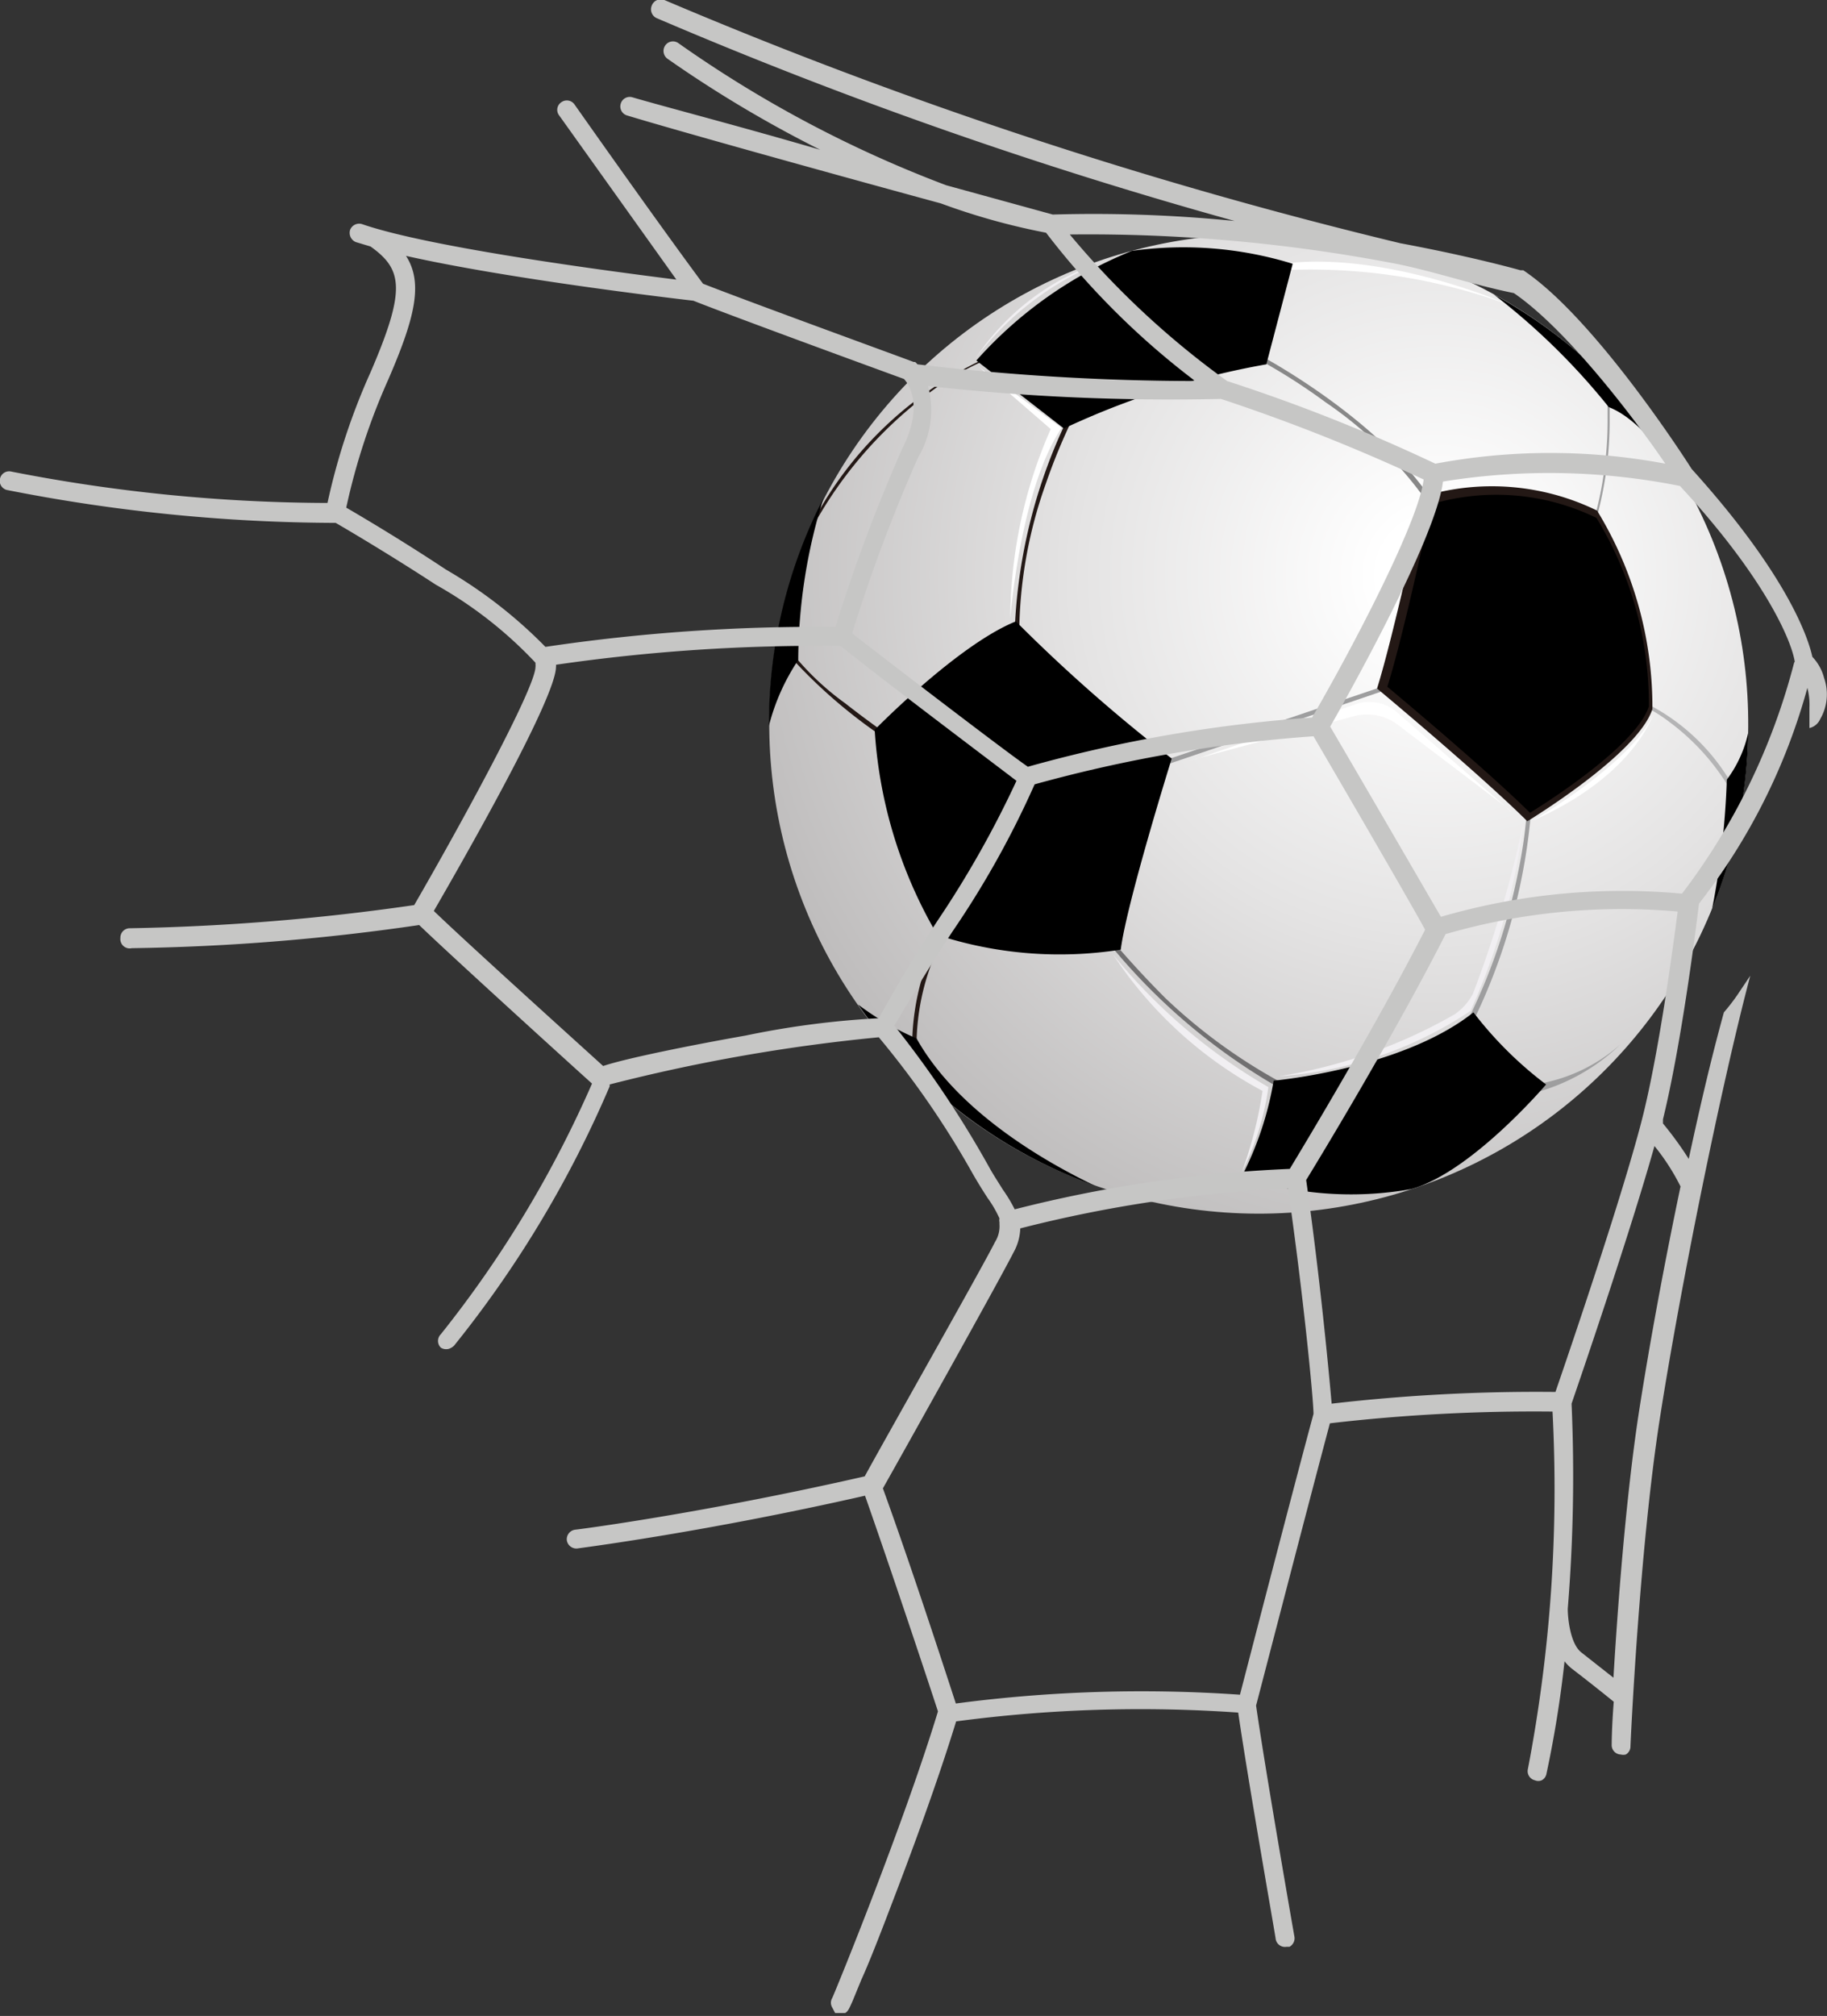 <svg xmlns="http://www.w3.org/2000/svg" xmlns:xlink="http://www.w3.org/1999/xlink" viewBox="0 0 62.37 68.78"><rect x="0" y="0" width="62.37" height="68.78" fill="#333333" stroke="none"/><defs><style>.cls-1{fill:url(#radial-gradient);}.cls-2{fill:#9e9e9f;}.cls-3{fill:#717071;}.cls-4{fill:#231815;}.cls-5{fill:#888;}.cls-6{fill:#b4b4b5;}.cls-7{fill:#fff;}.cls-8{fill:#f1eff2;}.cls-9{fill:#c6c6c5;}</style><radialGradient id="radial-gradient" cx="49.09" cy="19.63" r="25.04" gradientTransform="translate(12.54 -14.42) rotate(22.23)" gradientUnits="userSpaceOnUse"><stop offset="0.08" stop-color="#fff"/><stop offset="0.5" stop-color="#e4e3e3"/><stop offset="1" stop-color="#bdbbbb"/></radialGradient></defs><title>goal-home</title><g id="Шар_2" data-name="Шар 2"><g id="Objects"><circle class="cls-1" cx="42.97" cy="24.7" r="16.71" transform="translate(-6.15 18.09) rotate(-22.23)"/><polygon class="cls-2" points="39.65 25.98 47.56 23.3 47.61 23.44 39.7 26.13 39.65 25.98 39.65 25.98"/><path class="cls-3" d="M37.83,32.15h0l.11-.1s.73.89,1.84,2h0a18.62,18.62,0,0,0,4.18,3v.19l-.07,0a20.79,20.79,0,0,1-6.06-5.09Z"/><path class="cls-2" d="M49.83,35.35a20.23,20.23,0,0,0,2-5.62h0a15.64,15.64,0,0,0,.32-2.48h.15A20.18,20.18,0,0,1,50,35.42h0l-.13-.07Z"/><path class="cls-4" d="M34.65,21.29a18.22,18.22,0,0,1,1.82-7.06h0l.14.07a19.94,19.94,0,0,0-.91,2.21h0a15.4,15.4,0,0,0-.9,4.78h0c0,.24,0,.49,0,.73h-.14c0-.24,0-.49,0-.74Z"/><path class="cls-5" d="M45.26,13.73a20.24,20.24,0,0,0-2.34-1.49h0l.07-.13s4.27,2.24,6.08,5.25h0l-.13.08a13.68,13.68,0,0,0-3.68-3.71Z"/><path class="cls-4" d="M31.14,35.56a8.42,8.42,0,0,1,1.2-4.17h0l.12.08a7.24,7.24,0,0,0-.58,1.2h0a8,8,0,0,0-.59,2.89h0a5.25,5.25,0,0,0,0,.56h-.15a5.44,5.44,0,0,1,0-.57Z"/><path class="cls-6" d="M57,24.64a4.84,4.84,0,0,0-1-.6h0l0-.14a7,7,0,0,1,3.17,2.94h0l-.12.07A7.79,7.79,0,0,0,57,24.64Z"/><path class="cls-2" d="M54.34,18a12.5,12.5,0,0,0,.54-3.72h0c0-.24,0-.49,0-.74h.07c0,.25,0,.5,0,.74h0A12.55,12.55,0,0,1,54.41,18h0l-.07,0Z"/><path class="cls-4" d="M26.93,22.36l.12-.07A9.24,9.24,0,0,0,28.86,24h0c.75.59,1.43,1.06,1.43,1.06h0l-.08.13a17.53,17.53,0,0,1-3.28-2.84Z"/><path class="cls-4" d="M27.78,17.75a12.65,12.65,0,0,1,6.14-5.65h0l0,.07a9.37,9.37,0,0,0-2.07,1.14h0a14.17,14.17,0,0,0-4,4.48h0l-.06,0Z"/><path class="cls-7" d="M43.78,9.22a19.67,19.67,0,0,1,7.76,1.19S47.34,8.54,43.78,9Z"/><path class="cls-2" d="M52.38,37a5.64,5.64,0,0,0,2.94-1.37,6.68,6.68,0,0,1-3,1.67Z"/><path class="cls-2" d="M43.13,39.82a15,15,0,0,1-4.46.78,14.77,14.77,0,0,0,4.55-.52Z"/><path d="M33.33,12.3a14.25,14.25,0,0,1,5.31-3.74A12.67,12.67,0,0,1,44.13,9l-.9,3.43a27.53,27.53,0,0,0-6.91,2.19Z"/><path d="M34.68,21.2A54.61,54.61,0,0,0,40,25.88s-1.54,4.93-1.74,6.52A13.45,13.45,0,0,1,32,31.9a15.7,15.7,0,0,1-2.14-7S32.69,22,34.68,21.2Z"/><path d="M43.48,36.87s4.38-.39,6.82-2.33A13,13,0,0,0,52.78,37s-2.55,3-4.61,3.57a11.74,11.74,0,0,1-5.78-.43A11.17,11.17,0,0,0,43.48,36.87Z"/><path class="cls-4" d="M48.6,16.93s-1,4.67-1.59,6.56c0,0,3.53,2.94,5.13,4.53,0,0,3.78-2.29,4.27-3.83a12.84,12.84,0,0,0-1.89-6.77A8.18,8.18,0,0,0,48.6,16.93Z"/><path d="M48.87,17.2s-.94,4.44-1.51,6.23c0,0,3.35,2.79,4.87,4.3,0,0,3.59-2.17,4.06-3.63a12.24,12.24,0,0,0-1.79-6.43A7.8,7.8,0,0,0,48.87,17.2Z"/><path d="M28.11,17a16.77,16.77,0,0,0-1.86,7.67v.09a7.22,7.22,0,0,1,1-2.24A18.72,18.72,0,0,1,28.11,17Z"/><path d="M31.29,35.43a9.66,9.66,0,0,1-2-1.16,16.82,16.82,0,0,0,8.06,6.17C35.62,39.61,32.67,37.9,31.29,35.43Z"/><path d="M58.45,31a16.49,16.49,0,0,0,1.23-6,4.15,4.15,0,0,1-.73,1.6A27.79,27.79,0,0,1,58.45,31Z"/><path d="M54.92,13.89c1.14.44,2.26,2.06,3,3.32A16.73,16.73,0,0,0,51,10.05,23,23,0,0,1,54.92,13.89Z"/><path class="cls-7" d="M40.85,25.89,46.36,24a1.45,1.45,0,0,1,1.27.25l3.74,3.25c.31.27.3.29,0,0l-3.73-2.83a1.76,1.76,0,0,0-1.32-.26l-5.42,1.46C40.47,26,40.46,26,40.85,25.89Z"/><path class="cls-7" d="M34.49,21.09s.34-4.4,1.75-6.49l-2.83-2.09,2.46,2.13A16.13,16.13,0,0,0,34.49,21.09Z"/><path class="cls-8" d="M33.3,12.23a10.15,10.15,0,0,1,4.39-3.32A8.33,8.33,0,0,0,33.3,12.23Z"/><path class="cls-8" d="M38,32.57a19.18,19.18,0,0,0,5.3,4.52A9.24,9.24,0,0,1,42.39,40a14,14,0,0,0,.71-2.78A14,14,0,0,1,38,32.57Z"/><path class="cls-8" d="M50.2,34.49A22,22,0,0,0,52,28.11a38.88,38.88,0,0,1-1.72,5.8,2,2,0,0,1-.61.69,17.61,17.61,0,0,1-6,2.12A13.46,13.46,0,0,0,50.2,34.49Z"/><path class="cls-7" d="M52.32,28s3.36-1.94,4.11-3.61C56.43,24.38,55.79,26.47,52.32,28Z"/><path class="cls-9" d="M61.87,22.41a1.62,1.62,0,0,1,.4.72,1.68,1.68,0,0,1-.13,1.4.54.54,0,0,1-.37.31c0-.44,0-.7,0-.7a2.28,2.28,0,0,0-.07-.67A20.92,20.92,0,0,1,58,30.83c-.08.66-.58,4.71-1.23,7.36l0,.14a11.89,11.89,0,0,1,.88,1.21c.43-2,.79-3.51,1.2-5a6.79,6.79,0,0,0,.45-.58l.45-.67c-1,3.78-2.39,10.64-3.09,15.13s-1,11.1-1,11.17a.31.31,0,0,1-.16.27.33.33,0,0,1-.17,0,.32.32,0,0,1-.31-.34s0-.57.07-1.46c-.22-.18-.92-.74-1.42-1.12a1.6,1.6,0,0,1-.26-.26,37.6,37.6,0,0,1-.62,3.85.31.31,0,0,1-.16.21.3.3,0,0,1-.23,0,.32.32,0,0,1-.24-.39A50.63,50.63,0,0,0,53,48.16a60.45,60.45,0,0,0-7.6.4c-.8,3-2.34,8.95-2.52,9.63.33,2.3,1.3,7.84,1.31,7.89a.33.33,0,0,1-.17.34l-.1,0a.32.32,0,0,1-.37-.26c0-.06-.93-5.32-1.28-7.73a47.7,47.7,0,0,0-9.63.3c-.64,2.09-1.56,4.57-2.23,6.31-.44,1.16-.8,2.06-1,2.49l-.3.73c-.11.25-.16.37-.26.42l-.12,0-.22,0-.1-.19a.31.31,0,0,1,0-.32c.18-.4,2.46-6,3.61-9.78-.21-.65-1.47-4.45-2.49-7.36-5.55,1.26-9.77,1.79-9.82,1.8a.33.33,0,0,1-.36-.28.33.33,0,0,1,.28-.36c.05,0,4.32-.55,9.89-1.82.54-1,4-7.1,4.45-8a1,1,0,0,0,.15-.6l0-.07a.3.3,0,0,1,0-.13,3.89,3.89,0,0,0-.4-.69c-.15-.23-.32-.5-.51-.83A30.61,30.61,0,0,0,30,35.39,60.07,60.07,0,0,0,20.81,37a.14.14,0,0,1,0,.07,37.63,37.63,0,0,1-5.3,8.83.39.39,0,0,1-.1.08.34.34,0,0,1-.36,0,.32.32,0,0,1,0-.46,38.17,38.17,0,0,0,5.16-8.55c-.7-.63-4.79-4.34-5.9-5.41a74.42,74.42,0,0,1-9.81.79A.32.32,0,0,1,4.11,32a.32.32,0,0,1,.32-.33,76.88,76.88,0,0,0,9.71-.79c1.62-2.8,4.12-7.38,4.14-8.12a.35.35,0,0,0,0-.1l0-.05a14.19,14.19,0,0,0-3.4-2.66c-1.53-1-3.07-1.91-3.42-2.11A58.55,58.55,0,0,1,.25,16.72.32.32,0,0,1,0,16.33a.32.32,0,0,1,.39-.24,56.76,56.76,0,0,0,10.79,1.07,22.44,22.44,0,0,1,1.47-4.46c1.22-2.83,1.09-3.51,0-4.29l-.5-.15a.34.34,0,0,1-.2-.41.33.33,0,0,1,.42-.2c2.35.81,8.58,1.62,10.72,1.89l-4-5.6a.31.31,0,0,1,.07-.45.32.32,0,0,1,.45.07S22.31,7.4,24,9.68c1.63.64,7.13,2.64,7.19,2.67h.05l0,0a.54.54,0,0,1,.08.08A80.76,80.76,0,0,0,40.8,13a26.73,26.73,0,0,1-5.09-5.06,22.76,22.76,0,0,1-3.59-1c-3.68-1-9-2.48-10.71-3a.32.32,0,0,1-.22-.4.32.32,0,0,1,.4-.22c1.09.32,3.71,1,6.41,1.79A41.42,41.42,0,0,1,22.78,2a.33.33,0,0,1-.07-.45.32.32,0,0,1,.46-.07A40.78,40.78,0,0,0,32.3,6.32l3.64,1a48.38,48.38,0,0,1,6.21.22A156.16,156.16,0,0,1,22.42.62a.33.33,0,0,1-.17-.43A.33.33,0,0,1,22.68,0a159.73,159.73,0,0,0,25.13,8.3c2.47.46,4.06.91,4.09.92H52l0,0h0c2.41,1.61,5.48,6.35,5.75,6.78C61.06,19.66,61.74,21.81,61.87,22.41ZM47.66,9A55.53,55.53,0,0,0,36.52,8a29.13,29.13,0,0,0,5.37,5A59.52,59.52,0,0,1,49,15.82a21.25,21.25,0,0,1,7.85,0c-.93-1.37-3.31-4.55-5.17-5.82C50.29,9.72,49,9.27,47.66,9ZM44.84,25.12a48.44,48.44,0,0,0-9.52,1.64,31.54,31.54,0,0,1-2.79,5c-1.06,1.61-1.71,2.77-2,3.23a35.32,35.32,0,0,1,3.22,4.8c.17.31.34.56.48.79a5.12,5.12,0,0,1,.41.68,45.56,45.56,0,0,1,9.39-1.38c.49-.81,2.91-4.82,4.62-8.16C48.29,31.05,46.58,28.1,44.84,25.12Zm3.76-8.76a62.84,62.84,0,0,0-6.92-2.75,74.64,74.64,0,0,1-10-.44,3.14,3.14,0,0,1-.34,2.44,54.54,54.54,0,0,0-2.25,6c1.12.87,5.2,4,6,4.55a48.47,48.47,0,0,1,9.7-1.68C45.92,22.55,48.42,17.89,48.6,16.36ZM15.22,19.43a16,16,0,0,1,3.4,2.64,62.77,62.77,0,0,1,9.9-.68,56.29,56.29,0,0,1,2.28-6.08c.75-1.48.21-2.22.06-2.38-.63-.23-5.7-2.08-7.19-2.67-.61-.07-6.31-.74-9.81-1.53.6.93.3,2.13-.61,4.23a22.17,22.17,0,0,0-1.43,4.36C12.34,17.62,13.79,18.48,15.22,19.43Zm10.24,15.9A29.79,29.79,0,0,1,30,34.74c.25-.45.9-1.63,2-3.32a34.51,34.51,0,0,0,2.7-4.78c-.92-.7-5.08-3.84-6-4.6a62,62,0,0,0-9.72.64.17.17,0,0,1,0,.07c0,1.08-3.24,6.72-4.17,8.33,1.14,1.1,5,4.58,5.78,5.29C21.36,36.11,23.59,35.66,25.46,35.33Zm4.68,15.45c1,2.75,2.17,6.36,2.49,7.34a48.45,48.45,0,0,1,9.7-.3c.33-1.27,1.77-6.84,2.51-9.58,0-.48-.34-4-.87-7.69a45,45,0,0,0-9.14,1.36,1.8,1.8,0,0,1-.23.82C34.12,43.68,30.7,49.79,30.14,50.78ZM56.48,39.1c-.84,3-2.62,8.18-2.83,8.79a55.86,55.86,0,0,1-.13,7h0c0,.3.08,1.21.48,1.5l1.08.85c.14-2.36.42-6.11.86-9,.37-2.39.88-5.14,1.43-7.76l0,0A7.49,7.49,0,0,0,56.48,39.1Zm.79-8a21.59,21.59,0,0,0-7.92.77c-1.76,3.46-4.33,7.69-4.76,8.39.48,3.38.78,6.6.87,7.63a60.86,60.86,0,0,1,7.64-.4c.41-1.19,2.37-6.92,3-9.48C56.66,35.73,57.11,32.33,57.27,31.12Zm4-8.52c-.12-.77-1.08-2.94-3.92-6a22.72,22.72,0,0,0-8.09-.15c-.24,1.94-3.19,7.2-3.85,8.36,1.64,2.8,3.25,5.58,3.78,6.49a22.16,22.16,0,0,1,8.23-.79A22.12,22.12,0,0,0,61.25,22.6Z"/></g></g></svg>